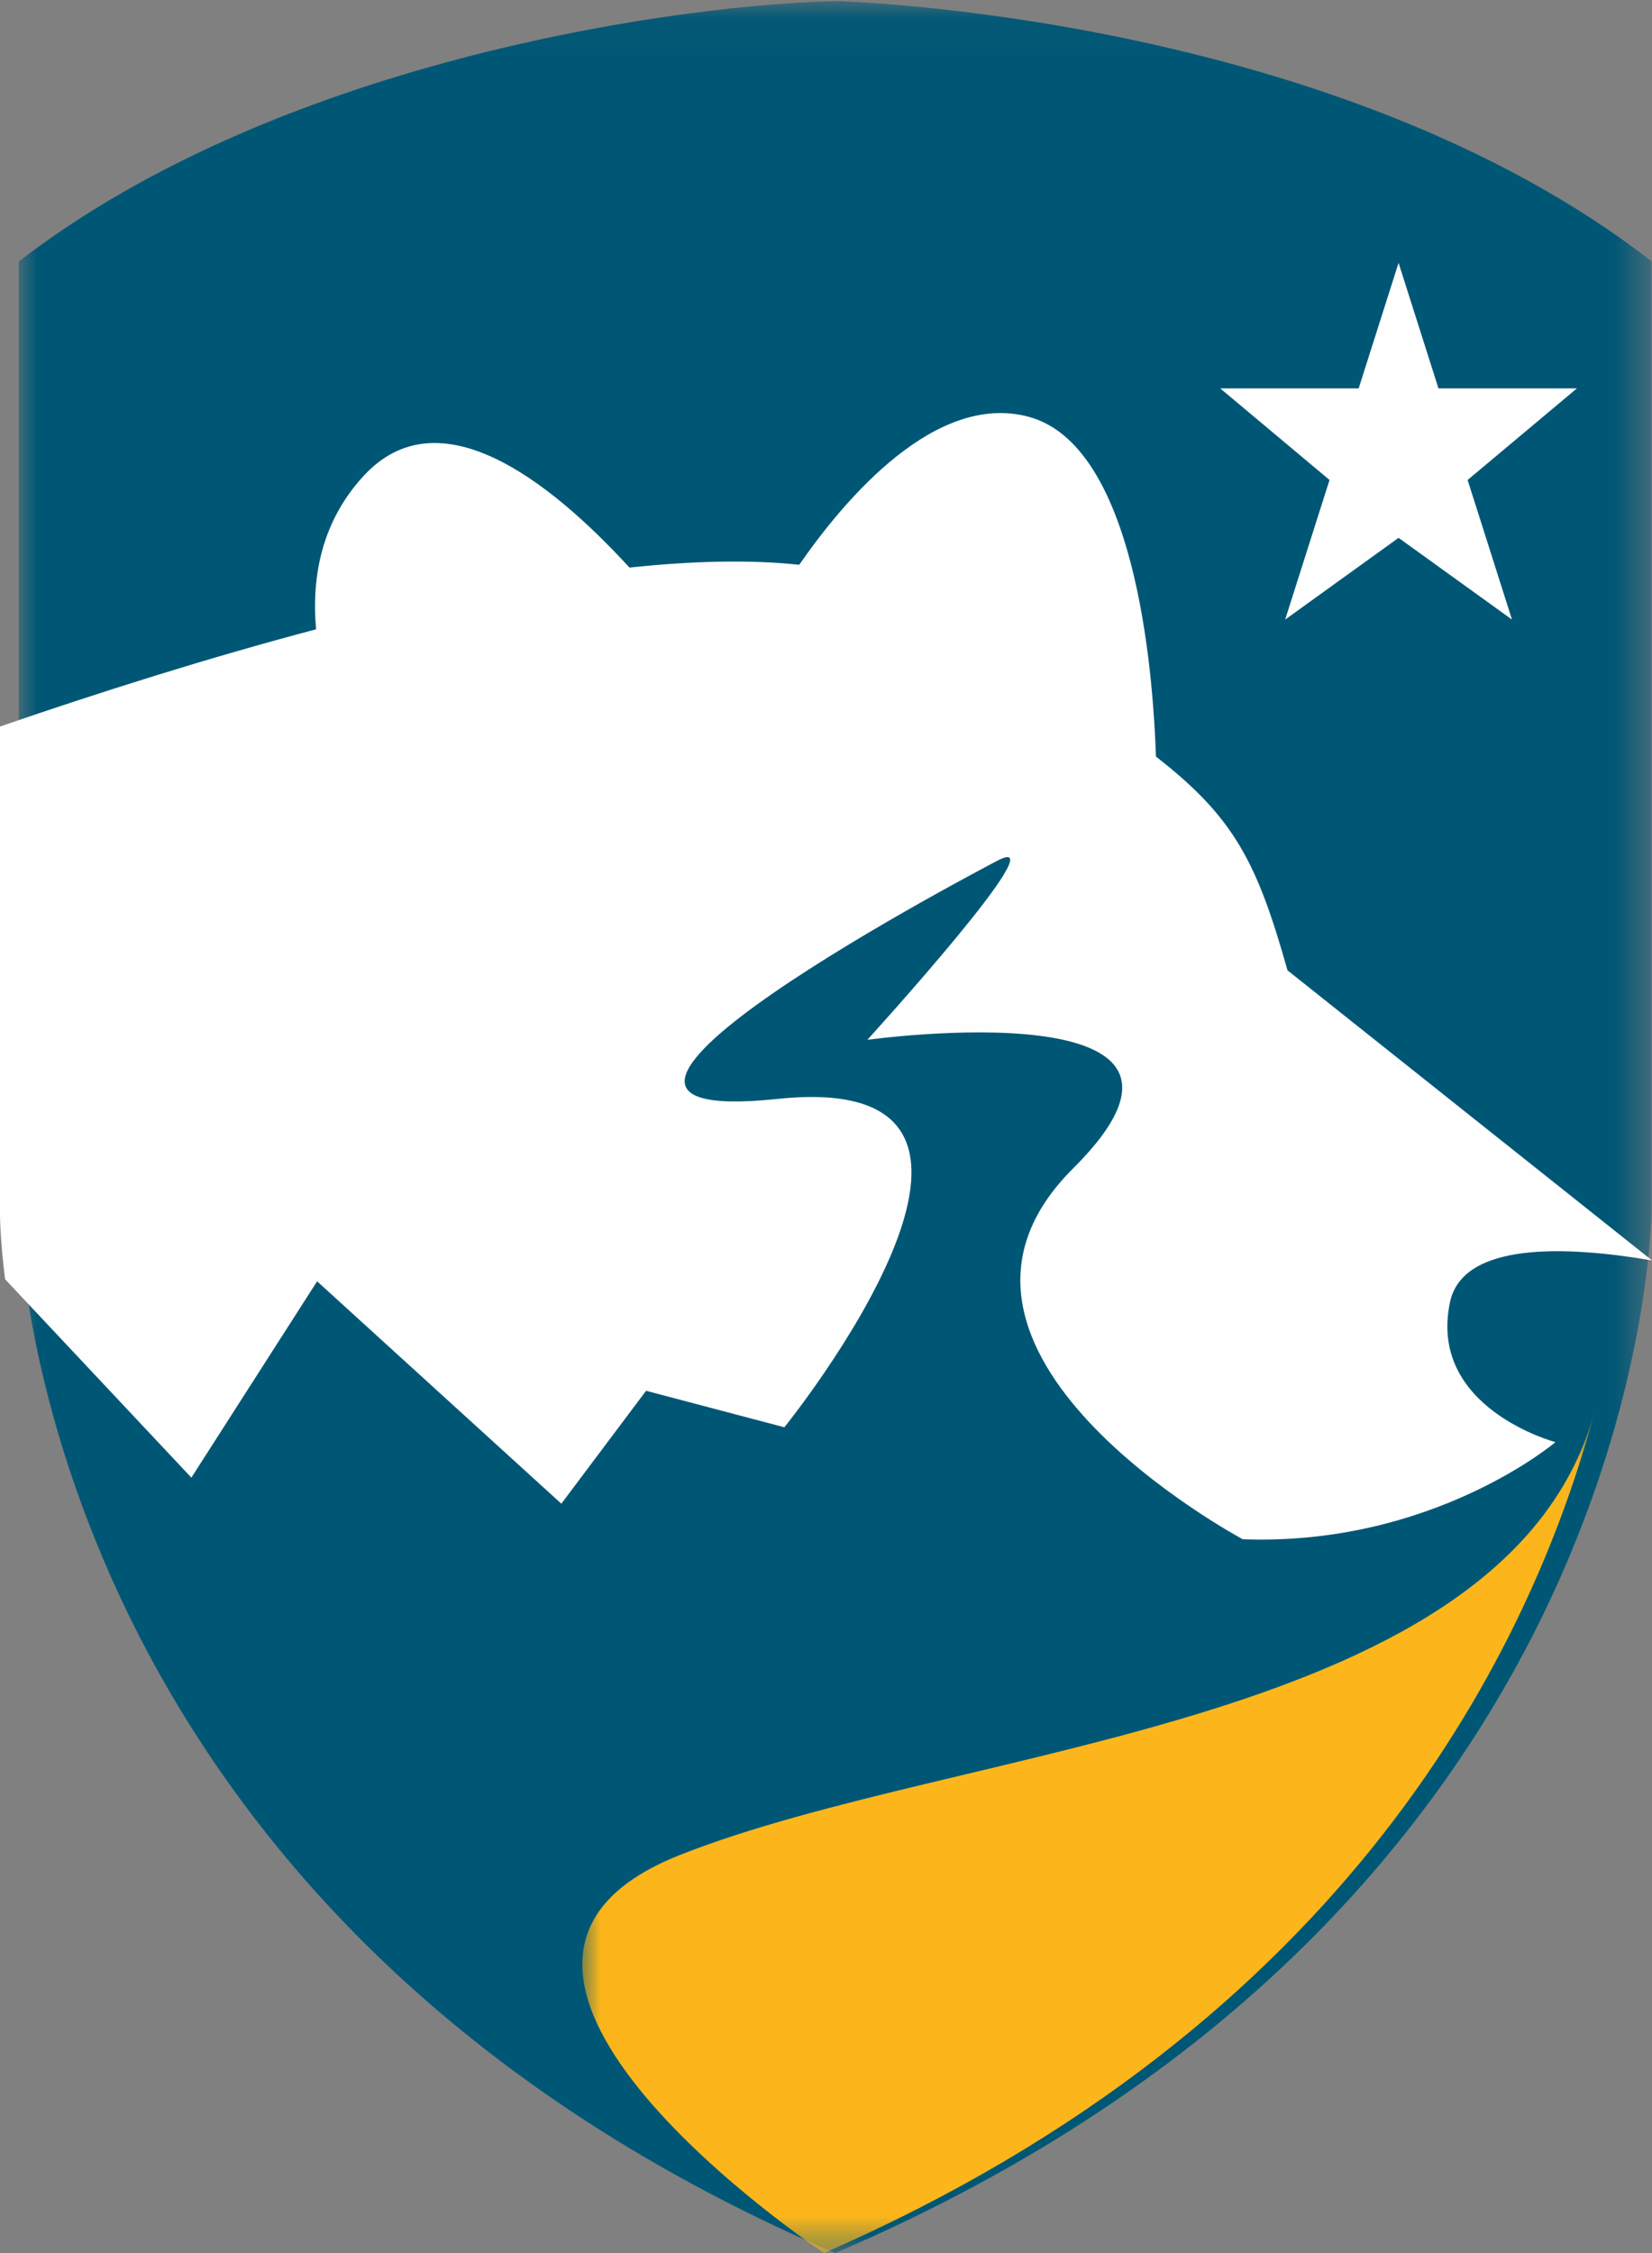 <?xml version="1.0" encoding="UTF-8"?>
<svg width="44px" height="60px" viewBox="0 0 44 60" version="1.1" xmlns="http://www.w3.org/2000/svg" xmlns:xlink="http://www.w3.org/1999/xlink">
    <rect x="0" y="0" width="44" height="60" fill="#808080" stroke="none"/>
    <!-- Generator: Sketch 55.1 (78136) - https://sketchapp.com -->
    <title>mark</title>
    <desc>Created with Sketch.</desc>
    <defs>
        <polygon id="path-1" points="0.001 0.031 43.489 0.031 43.489 60 0.001 60"></polygon>
        <polygon id="path-3" points="0.009 0.064 26.98 0.064 26.98 22.5 0.009 22.5"></polygon>
    </defs>
    <g id="💎-Symbols/Style-Guide" stroke="none" stroke-width="1" fill="none" fill-rule="evenodd">
        <g id="Header-/-Desktop" transform="translate(-140, -22)">
            <g id="Header">
                <g id="LOGO-+-disclaimer" transform="translate(140, 22)">
                    <g id="careg-logo-single">
                        <g id="mark">
                            <g id="Group-3" transform="translate(0.5, 0)">
                                <mask id="mask-2" fill="white">
                                    <use xlink:href="#path-1"></use>
                                </mask>
                                <g id="Clip-2"></g>
                                <path d="M21.745,60 C0.152,50.749 -5.40372671e-05,32.367 0.001,32.178 L0.001,6.963 C7.102,1.481 17.984,0.089 21.814,0.031 C21.816,0.033 34.993,0.362 43.489,6.959 L43.489,32.152 C43.484,32.927 43.117,50.851 21.745,60" id="Fill-1" fill="#005775" mask="url(#mask-2)"></path>
                            </g>
                            <polygon id="Fill-4" fill="#FEFEFE" points="42 10.343 38.313 10.343 37.25 7 36.187 10.343 32.5 10.343 35.411 12.782 34.229 16.5 37.25 14.323 40.271 16.5 39.089 12.782"></polygon>
                            <g id="Group-8" transform="translate(15.5, 37.5)">
                                <mask id="mask-4" fill="white">
                                    <use xlink:href="#path-3"></use>
                                </mask>
                                <g id="Clip-7"></g>
                                <path d="M26.98,0.064 C24.7,8.516 10.143,8.905 2.593,11.906 C-4.958,14.907 6.446,22.5 6.446,22.5 C20.481,16.368 25.315,6.312 26.98,0.064" id="Fill-6" fill="#FCB61B" mask="url(#mask-4)"></path>
                            </g>
                            <path d="M38.62,34.677 C38.962,33.065 41.708,33.176 44,33.565 L34.292,25.841 C33.486,22.986 32.888,21.779 30.788,20.149 C30.708,17.772 30.222,11.837 27.379,11.094 C24.924,10.453 22.537,13.24 21.287,15.04 C19.956,14.899 18.425,14.938 16.766,15.115 C14.575,12.728 11.669,10.521 9.687,12.671 C8.582,13.87 8.292,15.324 8.418,16.759 C5.566,17.513 2.676,18.426 0,19.348 L0,32.369 C0,32.403 0.005,33.021 0.135,34.066 L5.097,39.35 L8.446,34.122 L14.951,40.044 L17.208,37.037 L20.891,38.009 C20.891,38.009 28.628,28.432 20.707,29.265 C12.787,30.097 26.427,22.995 26.555,22.926 C28.276,22.004 23.102,27.691 23.102,27.691 C23.102,27.691 33.463,26.257 28.582,31.115 C23.7,35.973 33.1,40.991 33.1,40.991 C38.165,41.176 41.428,38.405 41.428,38.405 C41.428,38.405 38.022,37.5 38.62,34.677" id="Fill-9" fill="#FEFEFE"></path>
                        </g>
                    </g>
                </g>
            </g>
        </g>
    </g>
</svg>